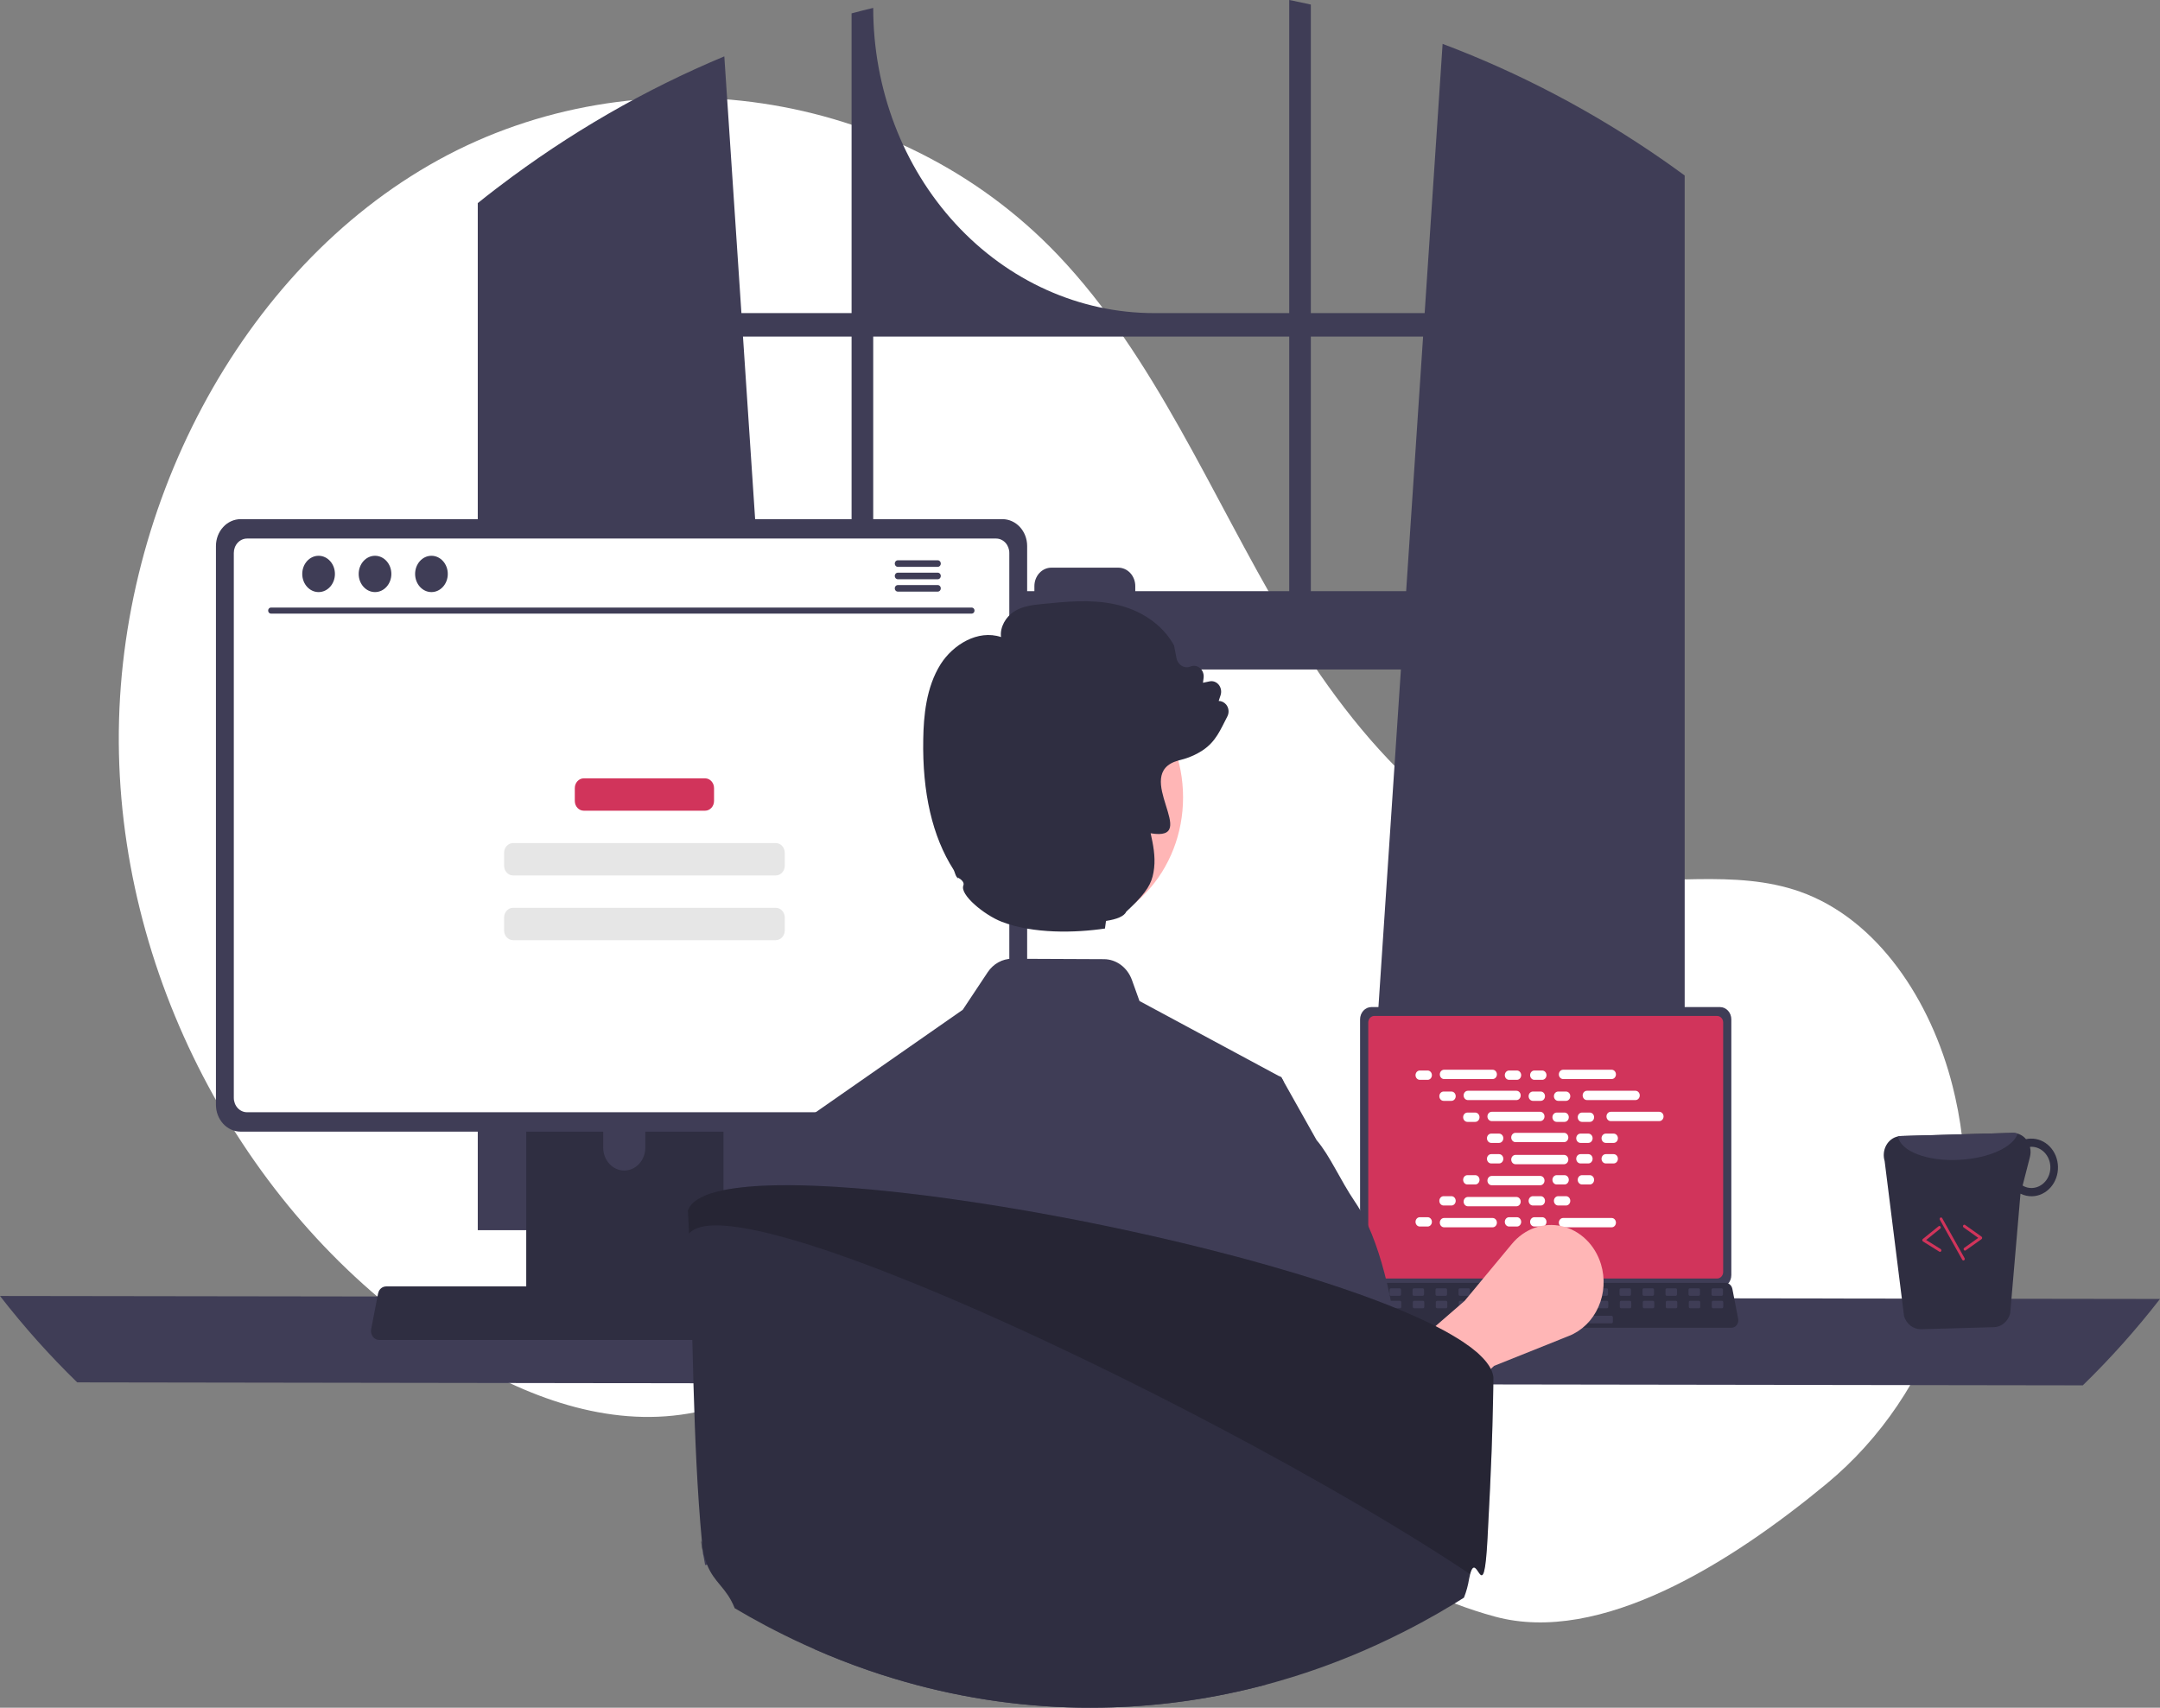 <svg width="535" height="423" viewBox="0 0 535 423" fill="none" xmlns="http://www.w3.org/2000/svg">
<rect x="0" y="0" width="535" height="423" fill="#808080" stroke="none"/>
<g clip-path="url(#clip0_107_2)">
<path d="M452.473 367.483C479.458 345.139 492.347 307.591 484.278 271.773C484.078 270.883 483.866 269.995 483.643 269.109C478.294 247.848 465.059 227.641 445.77 220.847C429.574 215.143 411.895 219.53 394.998 217.261C361.829 212.808 336.114 183.633 318.02 153.086C299.926 122.54 286.02 88.347 261.978 63.111C222.347 21.513 157.699 12.557 108.562 39.634C59.426 66.711 28.126 126.783 29.461 186.653C30.796 246.523 63.49 303.762 110.97 334.131C128.412 345.288 148.586 353.191 168.663 350.426C186.083 348.026 201.912 337.85 219.25 334.829C246.511 330.08 273.597 343.478 297.175 359.092C320.753 374.705 343.527 393.212 370.32 400.451C396.336 407.479 428.567 387.277 452.473 367.483Z" fill="white"/>
<path d="M413.701 40.891C413.109 40.462 412.511 40.056 411.919 39.642C394.819 27.753 376.49 18.094 357.312 10.866L352.865 77.555H324.674V1.131C322.9 0.732 321.111 0.355 319.323 -3.05176e-05V77.555H285.822C267.379 77.555 249.692 69.59 236.651 55.413C223.61 41.236 216.283 22.008 216.283 1.959V1.959C214.488 2.38 212.707 2.831 210.925 3.312V77.555H183.639L179.403 13.963C159.694 22.18 140.983 32.986 123.687 46.139C123.388 46.361 123.089 46.59 122.797 46.812C121.294 47.958 119.812 49.126 118.336 50.308V304.726H198.754L197.333 283.327L189.514 165.834H346.984L339.164 283.327L337.743 304.726H417.27V43.464C416.087 42.591 414.897 41.734 413.701 40.891ZM210.925 146.431H188.222L184.026 83.379H210.925V146.431ZM319.323 146.431H281.192V145.182C281.192 144.581 281.083 143.987 280.871 143.432C280.659 142.877 280.349 142.373 279.958 141.949C279.567 141.525 279.103 141.188 278.593 140.959C278.082 140.73 277.535 140.613 276.983 140.614H260.405C259.853 140.613 259.307 140.731 258.797 140.961C258.287 141.19 257.824 141.527 257.434 141.951C257.043 142.375 256.734 142.879 256.523 143.433C256.312 143.988 256.203 144.582 256.203 145.182V146.431H216.283V83.379H319.323V146.431ZM324.674 146.431V83.379H352.478L348.282 146.431H324.674Z" fill="#3F3D56"/>
<path d="M-2.28882e-05 321.018C5.907 328.627 12.296 335.777 19.12 342.417L515.88 343.156C522.704 336.516 529.093 329.366 535 321.757L-2.28882e-05 321.018Z" fill="#3F3D56"/>
<path d="M336.869 252.497V315.847C336.869 316.654 337.165 317.428 337.69 317.999C338.215 318.57 338.927 318.891 339.669 318.892H426.026C426.769 318.891 427.481 318.57 428.006 317.999C428.531 317.428 428.827 316.654 428.827 315.847V252.497C428.825 251.69 428.53 250.917 428.005 250.347C427.48 249.777 426.768 249.456 426.026 249.455H339.669C338.927 249.456 338.216 249.777 337.691 250.347C337.166 250.917 336.87 251.69 336.869 252.497Z" fill="#3F3D56"/>
<path d="M338.895 253.285V315.066C338.895 315.497 339.053 315.91 339.334 316.215C339.614 316.52 339.995 316.692 340.391 316.693H425.308C425.704 316.692 426.085 316.52 426.365 316.215C426.646 315.91 426.804 315.497 426.804 315.066V253.285C426.804 252.853 426.647 252.439 426.366 252.133C426.086 251.827 425.705 251.655 425.308 251.654H340.391C339.994 251.655 339.614 251.827 339.333 252.133C339.052 252.439 338.895 252.853 338.895 253.285Z" fill="#D1345B"/>
<path d="M335.063 328.202C335.221 328.418 335.422 328.592 335.651 328.711C335.88 328.83 336.13 328.891 336.384 328.889H428.852C429.105 328.889 429.355 328.827 429.583 328.709C429.811 328.591 430.012 328.418 430.171 328.205C430.331 327.991 430.444 327.742 430.504 327.475C430.563 327.208 430.567 326.929 430.515 326.66L429.08 319.248C429.02 318.946 428.892 318.665 428.707 318.43C428.522 318.195 428.286 318.015 428.02 317.905C427.828 317.823 427.623 317.781 427.417 317.781H337.814C337.607 317.781 337.402 317.823 337.21 317.905C336.944 318.015 336.708 318.195 336.523 318.43C336.338 318.665 336.21 318.946 336.151 319.248L334.715 326.66C334.664 326.929 334.669 327.207 334.729 327.474C334.789 327.741 334.903 327.989 335.063 328.202Z" fill="#2F2E41"/>
<path d="M424.244 320.973H426.428C426.611 320.973 426.76 320.812 426.76 320.612V319.477C426.76 319.277 426.611 319.116 426.428 319.116H424.244C424.061 319.116 423.912 319.277 423.912 319.477V320.612C423.912 320.812 424.061 320.973 424.244 320.973Z" fill="#3F3D56"/>
<path d="M418.548 320.973H420.732C420.915 320.973 421.064 320.812 421.064 320.612V319.477C421.064 319.277 420.915 319.116 420.732 319.116H418.548C418.365 319.116 418.216 319.277 418.216 319.477V320.612C418.216 320.812 418.365 320.973 418.548 320.973Z" fill="#3F3D56"/>
<path d="M412.852 320.973H415.036C415.219 320.973 415.368 320.812 415.368 320.612V319.477C415.368 319.277 415.219 319.116 415.036 319.116H412.852C412.669 319.116 412.52 319.277 412.52 319.477V320.612C412.52 320.812 412.669 320.973 412.852 320.973Z" fill="#3F3D56"/>
<path d="M407.156 320.973H409.34C409.523 320.973 409.672 320.812 409.672 320.612V319.477C409.672 319.277 409.523 319.116 409.34 319.116H407.156C406.973 319.116 406.824 319.277 406.824 319.477V320.612C406.824 320.812 406.973 320.973 407.156 320.973Z" fill="#3F3D56"/>
<path d="M401.46 320.973H403.644C403.828 320.973 403.976 320.812 403.976 320.612V319.477C403.976 319.277 403.828 319.116 403.644 319.116H401.46C401.277 319.116 401.128 319.277 401.128 319.477V320.612C401.128 320.812 401.277 320.973 401.46 320.973Z" fill="#3F3D56"/>
<path d="M395.764 320.973H397.948C398.132 320.973 398.28 320.812 398.28 320.612V319.477C398.28 319.277 398.132 319.116 397.948 319.116H395.764C395.581 319.116 395.432 319.277 395.432 319.477V320.612C395.432 320.812 395.581 320.973 395.764 320.973Z" fill="#3F3D56"/>
<path d="M390.068 320.973H392.252C392.436 320.973 392.584 320.812 392.584 320.612V319.477C392.584 319.277 392.436 319.116 392.252 319.116H390.068C389.885 319.116 389.736 319.277 389.736 319.477V320.612C389.736 320.812 389.885 320.973 390.068 320.973Z" fill="#3F3D56"/>
<path d="M384.372 320.973H386.556C386.74 320.973 386.888 320.812 386.888 320.612V319.477C386.888 319.277 386.74 319.116 386.556 319.116H384.372C384.189 319.116 384.04 319.277 384.04 319.477V320.612C384.04 320.812 384.189 320.973 384.372 320.973Z" fill="#3F3D56"/>
<path d="M378.676 320.973H380.86C381.044 320.973 381.192 320.812 381.192 320.612V319.477C381.192 319.277 381.044 319.116 380.86 319.116H378.676C378.493 319.116 378.344 319.277 378.344 319.477V320.612C378.344 320.812 378.493 320.973 378.676 320.973Z" fill="#3F3D56"/>
<path d="M372.98 320.973H375.164C375.348 320.973 375.496 320.812 375.496 320.612V319.477C375.496 319.277 375.348 319.116 375.164 319.116H372.98C372.797 319.116 372.648 319.277 372.648 319.477V320.612C372.648 320.812 372.797 320.973 372.98 320.973Z" fill="#3F3D56"/>
<path d="M367.284 320.973H369.469C369.652 320.973 369.8 320.812 369.8 320.612V319.477C369.8 319.277 369.652 319.116 369.469 319.116H367.284C367.101 319.116 366.953 319.277 366.953 319.477V320.612C366.953 320.812 367.101 320.973 367.284 320.973Z" fill="#3F3D56"/>
<path d="M361.589 320.973H363.773C363.956 320.973 364.105 320.812 364.105 320.612V319.477C364.105 319.277 363.956 319.116 363.773 319.116H361.589C361.405 319.116 361.257 319.277 361.257 319.477V320.612C361.257 320.812 361.405 320.973 361.589 320.973Z" fill="#3F3D56"/>
<path d="M355.893 320.973H358.077C358.26 320.973 358.409 320.812 358.409 320.612V319.477C358.409 319.277 358.26 319.116 358.077 319.116H355.893C355.709 319.116 355.561 319.277 355.561 319.477V320.612C355.561 320.812 355.709 320.973 355.893 320.973Z" fill="#3F3D56"/>
<path d="M350.197 320.973H352.381C352.564 320.973 352.713 320.812 352.713 320.612V319.477C352.713 319.277 352.564 319.116 352.381 319.116H350.197C350.013 319.116 349.865 319.277 349.865 319.477V320.612C349.865 320.812 350.013 320.973 350.197 320.973Z" fill="#3F3D56"/>
<path d="M344.501 320.973H346.685C346.868 320.973 347.017 320.812 347.017 320.612V319.477C347.017 319.277 346.868 319.116 346.685 319.116H344.501C344.317 319.116 344.169 319.277 344.169 319.477V320.612C344.169 320.812 344.317 320.973 344.501 320.973Z" fill="#3F3D56"/>
<path d="M338.805 320.973H340.989C341.172 320.973 341.321 320.812 341.321 320.612V319.477C341.321 319.277 341.172 319.116 340.989 319.116H338.805C338.621 319.116 338.473 319.277 338.473 319.477V320.612C338.473 320.812 338.621 320.973 338.805 320.973Z" fill="#3F3D56"/>
<path d="M424.311 324.069H426.495C426.679 324.069 426.827 323.908 426.827 323.708V322.573C426.827 322.373 426.679 322.212 426.495 322.212H424.311C424.128 322.212 423.979 322.373 423.979 322.573V323.708C423.979 323.908 424.128 324.069 424.311 324.069Z" fill="#3F3D56"/>
<path d="M418.615 324.069H420.799C420.983 324.069 421.131 323.908 421.131 323.708V322.573C421.131 322.373 420.983 322.212 420.799 322.212H418.615C418.432 322.212 418.283 322.373 418.283 322.573V323.708C418.283 323.908 418.432 324.069 418.615 324.069Z" fill="#3F3D56"/>
<path d="M412.919 324.069H415.103C415.287 324.069 415.435 323.908 415.435 323.708V322.573C415.435 322.373 415.287 322.212 415.103 322.212H412.919C412.736 322.212 412.587 322.373 412.587 322.573V323.708C412.587 323.908 412.736 324.069 412.919 324.069Z" fill="#3F3D56"/>
<path d="M407.223 324.069H409.407C409.591 324.069 409.739 323.908 409.739 323.708V322.573C409.739 322.373 409.591 322.212 409.407 322.212H407.223C407.04 322.212 406.891 322.373 406.891 322.573V323.708C406.891 323.908 407.04 324.069 407.223 324.069Z" fill="#3F3D56"/>
<path d="M401.527 324.069H403.712C403.895 324.069 404.043 323.908 404.043 323.708V322.573C404.043 322.373 403.895 322.212 403.712 322.212H401.527C401.344 322.212 401.195 322.373 401.195 322.573V323.708C401.195 323.908 401.344 324.069 401.527 324.069Z" fill="#3F3D56"/>
<path d="M395.831 324.069H398.016C398.199 324.069 398.348 323.908 398.348 323.708V322.573C398.348 322.373 398.199 322.212 398.016 322.212H395.831C395.648 322.212 395.5 322.373 395.5 322.573V323.708C395.5 323.908 395.648 324.069 395.831 324.069Z" fill="#3F3D56"/>
<path d="M390.136 324.069H392.32C392.503 324.069 392.652 323.908 392.652 323.708V322.573C392.652 322.373 392.503 322.212 392.32 322.212H390.136C389.952 322.212 389.804 322.373 389.804 322.573V323.708C389.804 323.908 389.952 324.069 390.136 324.069Z" fill="#3F3D56"/>
<path d="M384.44 324.069H386.624C386.807 324.069 386.956 323.908 386.956 323.708V322.573C386.956 322.373 386.807 322.212 386.624 322.212H384.44C384.256 322.212 384.108 322.373 384.108 322.573V323.708C384.108 323.908 384.256 324.069 384.44 324.069Z" fill="#3F3D56"/>
<path d="M378.744 324.069H380.928C381.111 324.069 381.26 323.908 381.26 323.708V322.573C381.26 322.373 381.111 322.212 380.928 322.212H378.744C378.56 322.212 378.412 322.373 378.412 322.573V323.708C378.412 323.908 378.56 324.069 378.744 324.069Z" fill="#3F3D56"/>
<path d="M373.048 324.069H375.232C375.415 324.069 375.564 323.908 375.564 323.708V322.573C375.564 322.373 375.415 322.212 375.232 322.212H373.048C372.864 322.212 372.716 322.373 372.716 322.573V323.708C372.716 323.908 372.864 324.069 373.048 324.069Z" fill="#3F3D56"/>
<path d="M367.352 324.069H369.536C369.719 324.069 369.868 323.908 369.868 323.708V322.573C369.868 322.373 369.719 322.212 369.536 322.212H367.352C367.168 322.212 367.02 322.373 367.02 322.573V323.708C367.02 323.908 367.168 324.069 367.352 324.069Z" fill="#3F3D56"/>
<path d="M361.656 324.069H363.84C364.023 324.069 364.172 323.908 364.172 323.708V322.573C364.172 322.373 364.023 322.212 363.84 322.212H361.656C361.472 322.212 361.324 322.373 361.324 322.573V323.708C361.324 323.908 361.472 324.069 361.656 324.069Z" fill="#3F3D56"/>
<path d="M355.96 324.069H358.144C358.327 324.069 358.476 323.908 358.476 323.708V322.573C358.476 322.373 358.327 322.212 358.144 322.212H355.96C355.777 322.212 355.628 322.373 355.628 322.573V323.708C355.628 323.908 355.777 324.069 355.96 324.069Z" fill="#3F3D56"/>
<path d="M350.264 324.069H352.448C352.631 324.069 352.78 323.908 352.78 323.708V322.573C352.78 322.373 352.631 322.212 352.448 322.212H350.264C350.081 322.212 349.932 322.373 349.932 322.573V323.708C349.932 323.908 350.081 324.069 350.264 324.069Z" fill="#3F3D56"/>
<path d="M344.568 324.069H346.752C346.935 324.069 347.084 323.908 347.084 323.708V322.573C347.084 322.373 346.935 322.212 346.752 322.212H344.568C344.385 322.212 344.236 322.373 344.236 322.573V323.708C344.236 323.908 344.385 324.069 344.568 324.069Z" fill="#3F3D56"/>
<path d="M338.872 324.069H341.056C341.239 324.069 341.388 323.908 341.388 323.708V322.573C341.388 322.373 341.239 322.212 341.056 322.212H338.872C338.689 322.212 338.54 322.373 338.54 322.573V323.708C338.54 323.908 338.689 324.069 338.872 324.069Z" fill="#3F3D56"/>
<path d="M377.035 327.785H399.155C399.338 327.785 399.487 327.623 399.487 327.424V326.288C399.487 326.089 399.338 325.927 399.155 325.927H377.035C376.852 325.927 376.703 326.089 376.703 326.288V327.424C376.703 327.623 376.852 327.785 377.035 327.785Z" fill="#3F3D56"/>
<path d="M353.6 265.17H351.666C351.08 265.17 350.604 265.687 350.604 266.324C350.604 266.962 351.08 267.478 351.666 267.478H353.6C354.186 267.478 354.661 266.962 354.661 266.324C354.661 265.687 354.186 265.17 353.6 265.17Z" fill="white"/>
<path d="M375.714 265.17H373.78C373.194 265.17 372.719 265.687 372.719 266.324C372.719 266.962 373.194 267.478 373.78 267.478H375.714C376.3 267.478 376.775 266.962 376.775 266.324C376.775 265.687 376.3 265.17 375.714 265.17Z" fill="white"/>
<path d="M381.979 265.17H380.046C379.459 265.17 378.984 265.687 378.984 266.324C378.984 266.962 379.459 267.478 380.046 267.478H381.979C382.565 267.478 383.041 266.962 383.041 266.324C383.041 265.687 382.565 265.17 381.979 265.17Z" fill="white"/>
<path d="M369.699 264.978H357.681C357.095 264.978 356.62 265.495 356.62 266.132C356.62 266.769 357.095 267.286 357.681 267.286H369.699C370.285 267.286 370.76 266.769 370.76 266.132C370.76 265.495 370.285 264.978 369.699 264.978Z" fill="white"/>
<path d="M399.184 264.978H387.167C386.58 264.978 386.105 265.495 386.105 266.132C386.105 266.769 386.58 267.286 387.167 267.286H399.184C399.77 267.286 400.245 266.769 400.245 266.132C400.245 265.495 399.77 264.978 399.184 264.978Z" fill="white"/>
<path d="M359.497 270.379H357.563C356.977 270.379 356.502 270.896 356.502 271.533C356.502 272.17 356.977 272.687 357.563 272.687H359.497C360.083 272.687 360.558 272.17 360.558 271.533C360.558 270.896 360.083 270.379 359.497 270.379Z" fill="white"/>
<path d="M381.611 270.379H379.677C379.091 270.379 378.616 270.896 378.616 271.533C378.616 272.17 379.091 272.687 379.677 272.687H381.611C382.197 272.687 382.672 272.17 382.672 271.533C382.672 270.896 382.197 270.379 381.611 270.379Z" fill="white"/>
<path d="M387.876 270.379H385.943C385.357 270.379 384.881 270.896 384.881 271.533C384.881 272.17 385.357 272.687 385.943 272.687H387.876C388.463 272.687 388.938 272.17 388.938 271.533C388.938 270.896 388.463 270.379 387.876 270.379Z" fill="white"/>
<path d="M375.596 270.187H363.578C362.992 270.187 362.517 270.703 362.517 271.341C362.517 271.978 362.992 272.495 363.578 272.495H375.596C376.182 272.495 376.657 271.978 376.657 271.341C376.657 270.703 376.182 270.187 375.596 270.187Z" fill="white"/>
<path d="M405.081 270.187H393.064C392.477 270.187 392.002 270.703 392.002 271.341C392.002 271.978 392.477 272.495 393.064 272.495H405.081C405.667 272.495 406.143 271.978 406.143 271.341C406.143 270.703 405.667 270.187 405.081 270.187Z" fill="white"/>
<path d="M365.394 275.588H363.46C362.874 275.588 362.399 276.104 362.399 276.742C362.399 277.379 362.874 277.896 363.46 277.896H365.394C365.98 277.896 366.455 277.379 366.455 276.742C366.455 276.104 365.98 275.588 365.394 275.588Z" fill="white"/>
<path d="M387.508 275.588H385.574C384.988 275.588 384.513 276.104 384.513 276.742C384.513 277.379 384.988 277.896 385.574 277.896H387.508C388.094 277.896 388.569 277.379 388.569 276.742C388.569 276.104 388.094 275.588 387.508 275.588Z" fill="white"/>
<path d="M393.773 275.588H391.84C391.254 275.588 390.778 276.104 390.778 276.742C390.778 277.379 391.254 277.896 391.84 277.896H393.773C394.36 277.896 394.835 277.379 394.835 276.742C394.835 276.104 394.36 275.588 393.773 275.588Z" fill="white"/>
<path d="M381.493 275.395H369.475C368.889 275.395 368.414 275.912 368.414 276.549C368.414 277.187 368.889 277.703 369.475 277.703H381.493C382.079 277.703 382.554 277.187 382.554 276.549C382.554 275.912 382.079 275.395 381.493 275.395Z" fill="white"/>
<path d="M410.978 275.395H398.961C398.374 275.395 397.899 275.912 397.899 276.549C397.899 277.187 398.374 277.703 398.961 277.703H410.978C411.564 277.703 412.04 277.187 412.04 276.549C412.04 275.912 411.564 275.395 410.978 275.395Z" fill="white"/>
<path d="M371.291 280.797H369.357C368.771 280.797 368.296 281.313 368.296 281.95C368.296 282.588 368.771 283.104 369.357 283.104H371.291C371.877 283.104 372.352 282.588 372.352 281.95C372.352 281.313 371.877 280.797 371.291 280.797Z" fill="white"/>
<path d="M393.405 280.797H391.471C390.885 280.797 390.41 281.313 390.41 281.95C390.41 282.588 390.885 283.104 391.471 283.104H393.405C393.991 283.104 394.466 282.588 394.466 281.95C394.466 281.313 393.991 280.797 393.405 280.797Z" fill="white"/>
<path d="M399.671 280.797H397.737C397.151 280.797 396.676 281.313 396.676 281.95C396.676 282.588 397.151 283.104 397.737 283.104H399.671C400.257 283.104 400.732 282.588 400.732 281.95C400.732 281.313 400.257 280.797 399.671 280.797Z" fill="white"/>
<path d="M387.39 280.604H375.372C374.786 280.604 374.311 281.121 374.311 281.758C374.311 282.395 374.786 282.912 375.372 282.912H387.39C387.976 282.912 388.451 282.395 388.451 281.758C388.451 281.121 387.976 280.604 387.39 280.604Z" fill="white"/>
<path d="M375.714 301.509H373.78C373.194 301.509 372.719 302.025 372.719 302.663C372.719 303.3 373.194 303.816 373.78 303.816H375.714C376.3 303.816 376.775 303.3 376.775 302.663C376.775 302.025 376.3 301.509 375.714 301.509Z" fill="white"/>
<path d="M381.979 301.509H380.046C379.459 301.509 378.984 302.025 378.984 302.663C378.984 303.3 379.459 303.816 380.046 303.816H381.979C382.565 303.816 383.041 303.3 383.041 302.663C383.041 302.025 382.565 301.509 381.979 301.509Z" fill="white"/>
<path d="M399.184 301.701H387.167C386.58 301.701 386.105 302.218 386.105 302.855C386.105 303.492 386.58 304.009 387.167 304.009H399.184C399.77 304.009 400.245 303.492 400.245 302.855C400.245 302.218 399.77 301.701 399.184 301.701Z" fill="white"/>
<path d="M353.6 301.509H351.666C351.08 301.509 350.604 302.025 350.604 302.663C350.604 303.3 351.08 303.816 351.666 303.816H353.6C354.186 303.816 354.661 303.3 354.661 302.663C354.661 302.025 354.186 301.509 353.6 301.509Z" fill="white"/>
<path d="M369.699 301.701H357.681C357.095 301.701 356.62 302.218 356.62 302.855C356.62 303.492 357.095 304.009 357.681 304.009H369.699C370.285 304.009 370.76 303.492 370.76 302.855C370.76 302.218 370.285 301.701 369.699 301.701Z" fill="white"/>
<path d="M359.497 296.3H357.563C356.977 296.3 356.502 296.817 356.502 297.454C356.502 298.091 356.977 298.608 357.563 298.608H359.497C360.083 298.608 360.558 298.091 360.558 297.454C360.558 296.817 360.083 296.3 359.497 296.3Z" fill="white"/>
<path d="M381.611 296.3H379.677C379.091 296.3 378.616 296.817 378.616 297.454C378.616 298.091 379.091 298.608 379.677 298.608H381.611C382.197 298.608 382.672 298.091 382.672 297.454C382.672 296.817 382.197 296.3 381.611 296.3Z" fill="white"/>
<path d="M387.876 296.3H385.943C385.357 296.3 384.881 296.817 384.881 297.454C384.881 298.091 385.357 298.608 385.943 298.608H387.876C388.463 298.608 388.938 298.091 388.938 297.454C388.938 296.817 388.463 296.3 387.876 296.3Z" fill="white"/>
<path d="M375.596 296.492H363.578C362.992 296.492 362.517 297.009 362.517 297.646C362.517 298.284 362.992 298.8 363.578 298.8H375.596C376.182 298.8 376.657 298.284 376.657 297.646C376.657 297.009 376.182 296.492 375.596 296.492Z" fill="white"/>
<path d="M365.394 291.091H363.46C362.874 291.091 362.399 291.608 362.399 292.245C362.399 292.882 362.874 293.399 363.46 293.399H365.394C365.98 293.399 366.455 292.882 366.455 292.245C366.455 291.608 365.98 291.091 365.394 291.091Z" fill="white"/>
<path d="M387.508 291.091H385.574C384.988 291.091 384.513 291.608 384.513 292.245C384.513 292.882 384.988 293.399 385.574 293.399H387.508C388.094 293.399 388.569 292.882 388.569 292.245C388.569 291.608 388.094 291.091 387.508 291.091Z" fill="white"/>
<path d="M393.773 291.091H391.84C391.254 291.091 390.778 291.608 390.778 292.245C390.778 292.882 391.254 293.399 391.84 293.399H393.773C394.36 293.399 394.835 292.882 394.835 292.245C394.835 291.608 394.36 291.091 393.773 291.091Z" fill="white"/>
<path d="M381.493 291.284H369.475C368.889 291.284 368.414 291.8 368.414 292.437C368.414 293.075 368.889 293.591 369.475 293.591H381.493C382.079 293.591 382.554 293.075 382.554 292.437C382.554 291.8 382.079 291.284 381.493 291.284Z" fill="white"/>
<path d="M371.291 285.882H369.357C368.771 285.882 368.296 286.399 368.296 287.036C368.296 287.674 368.771 288.19 369.357 288.19H371.291C371.877 288.19 372.352 287.674 372.352 287.036C372.352 286.399 371.877 285.882 371.291 285.882Z" fill="white"/>
<path d="M393.405 285.882H391.471C390.885 285.882 390.41 286.399 390.41 287.036C390.41 287.674 390.885 288.19 391.471 288.19H393.405C393.991 288.19 394.466 287.674 394.466 287.036C394.466 286.399 393.991 285.882 393.405 285.882Z" fill="white"/>
<path d="M399.671 285.882H397.737C397.151 285.882 396.676 286.399 396.676 287.036C396.676 287.674 397.151 288.19 397.737 288.19H399.671C400.257 288.19 400.732 287.674 400.732 287.036C400.732 286.399 400.257 285.882 399.671 285.882Z" fill="white"/>
<path d="M387.39 286.075H375.372C374.786 286.075 374.311 286.591 374.311 287.229C374.311 287.866 374.786 288.383 375.372 288.383H387.39C387.976 288.383 388.451 287.866 388.451 287.229C388.451 286.591 387.976 286.075 387.39 286.075Z" fill="white"/>
<path d="M343.32 362.553L334.243 346.955L362.734 322.264L374.494 308.101C376.022 306.261 377.967 304.889 380.136 304.122C382.304 303.356 384.619 303.221 386.851 303.732C389.082 304.243 391.151 305.381 392.851 307.034C394.55 308.686 395.821 310.794 396.537 313.148C397.597 316.636 397.369 320.435 395.901 323.744C394.433 327.052 391.84 329.612 388.669 330.882L370.074 338.329L343.32 362.553Z" fill="#FFB6B6"/>
<path d="M130.34 249.458V325.268H179.195V249.458C179.195 248.913 179.035 248.382 178.738 247.943C178.441 247.504 178.022 247.18 177.542 247.019C177.316 246.938 177.08 246.898 176.842 246.901H132.699C132.39 246.9 132.083 246.966 131.797 247.094C131.511 247.222 131.251 247.41 131.032 247.648C130.813 247.885 130.639 248.167 130.52 248.478C130.402 248.789 130.34 249.122 130.34 249.458ZM149.406 275.507C149.419 274.012 149.974 272.584 150.95 271.532C151.927 270.48 153.246 269.89 154.621 269.89C155.996 269.89 157.315 270.48 158.292 271.532C159.269 272.584 159.824 274.012 159.836 275.507V284.303C159.829 285.802 159.277 287.236 158.299 288.293C157.322 289.35 156 289.944 154.621 289.944C153.243 289.944 151.92 289.35 150.943 288.293C149.965 287.236 149.413 285.802 149.406 284.303V275.507Z" fill="#2F2E41"/>
<path d="M130.19 322.844V330.154C130.192 330.533 130.33 330.896 130.576 331.164C130.821 331.433 131.154 331.585 131.503 331.588H178.032C178.381 331.586 178.714 331.434 178.96 331.166C179.206 330.897 179.344 330.533 179.344 330.154V322.844H130.19Z" fill="#3F3D56"/>
<path d="M53.485 135.241V273.659C53.486 275.423 54.132 277.114 55.279 278.361C56.426 279.609 57.982 280.31 59.605 280.311H248.291C249.914 280.31 251.47 279.609 252.617 278.361C253.764 277.114 254.41 275.423 254.411 273.659V135.241C254.407 133.478 253.761 131.789 252.614 130.544C251.467 129.298 249.913 128.598 248.291 128.595H59.605C57.983 128.598 56.429 129.298 55.282 130.544C54.135 131.789 53.489 133.478 53.485 135.241Z" fill="#3F3D56"/>
<path d="M57.911 136.963V271.951C57.913 272.894 58.258 273.797 58.871 274.464C59.484 275.13 60.315 275.505 61.182 275.507H246.721C247.588 275.505 248.419 275.13 249.032 274.464C249.645 273.797 249.99 272.894 249.991 271.951V136.963C249.991 136.019 249.647 135.114 249.034 134.446C248.42 133.778 247.589 133.402 246.721 133.4H61.182C60.314 133.402 59.482 133.778 58.869 134.446C58.256 135.114 57.912 136.019 57.911 136.963Z" fill="white"/>
<path d="M92.344 331.093C92.533 331.35 92.773 331.558 93.046 331.7C93.32 331.842 93.619 331.915 93.922 331.913H204.305C204.607 331.913 204.905 331.839 205.178 331.698C205.45 331.557 205.69 331.351 205.88 331.096C206.07 330.841 206.206 330.544 206.277 330.225C206.348 329.906 206.353 329.574 206.291 329.252L204.577 320.404C204.506 320.044 204.353 319.708 204.132 319.428C203.912 319.148 203.63 318.932 203.313 318.8C203.083 318.702 202.838 318.652 202.592 318.653H95.629C95.382 318.652 95.137 318.702 94.908 318.8C94.591 318.932 94.309 319.148 94.088 319.428C93.867 319.708 93.714 320.044 93.643 320.404L91.93 329.252C91.869 329.573 91.874 329.905 91.946 330.224C92.018 330.542 92.154 330.839 92.344 331.093Z" fill="#2F2E41"/>
<path d="M240.699 151.995H67.092C66.911 151.991 66.74 151.91 66.613 151.77C66.487 151.629 66.416 151.441 66.416 151.245C66.416 151.048 66.487 150.86 66.613 150.72C66.74 150.58 66.911 150.499 67.092 150.494H240.699C240.88 150.499 241.051 150.58 241.178 150.72C241.304 150.86 241.375 151.048 241.375 151.245C241.375 151.441 241.304 151.629 241.178 151.77C241.051 151.91 240.88 151.991 240.699 151.995Z" fill="#3F3D56"/>
<path d="M78.909 146.662C81.144 146.662 82.955 144.649 82.955 142.166C82.955 139.682 81.144 137.669 78.909 137.669C76.675 137.669 74.863 139.682 74.863 142.166C74.863 144.649 76.675 146.662 78.909 146.662Z" fill="#3F3D56"/>
<path d="M92.886 146.662C95.121 146.662 96.933 144.649 96.933 142.166C96.933 139.682 95.121 137.669 92.886 137.669C90.652 137.669 88.841 139.682 88.841 142.166C88.841 144.649 90.652 146.662 92.886 146.662Z" fill="#3F3D56"/>
<path d="M106.864 146.662C109.098 146.662 110.91 144.649 110.91 142.166C110.91 139.682 109.098 137.669 106.864 137.669C104.629 137.669 102.818 139.682 102.818 142.166C102.818 144.649 104.629 146.662 106.864 146.662Z" fill="#3F3D56"/>
<path d="M232.283 138.781H222.356C222.159 138.786 221.973 138.874 221.835 139.027C221.698 139.18 221.621 139.385 221.621 139.598C221.621 139.811 221.698 140.016 221.835 140.169C221.973 140.322 222.159 140.41 222.356 140.415H232.283C232.48 140.412 232.669 140.324 232.807 140.172C232.946 140.019 233.024 139.813 233.024 139.598C233.024 139.383 232.946 139.177 232.807 139.024C232.669 138.872 232.48 138.784 232.283 138.781Z" fill="#3F3D56"/>
<path d="M232.283 141.849H222.356C222.159 141.854 221.972 141.942 221.835 142.094C221.697 142.247 221.621 142.452 221.621 142.666C221.621 142.879 221.697 143.084 221.835 143.237C221.972 143.39 222.159 143.478 222.356 143.482H232.283C232.481 143.48 232.669 143.393 232.808 143.24C232.947 143.087 233.025 142.881 233.025 142.666C233.025 142.451 232.947 142.244 232.808 142.091C232.669 141.939 232.481 141.851 232.283 141.849Z" fill="#3F3D56"/>
<path d="M232.283 144.916H222.356C222.159 144.921 221.973 145.01 221.835 145.162C221.698 145.315 221.621 145.52 221.621 145.733C221.621 145.947 221.698 146.151 221.835 146.304C221.973 146.457 222.159 146.545 222.356 146.55H232.283C232.48 146.547 232.669 146.459 232.807 146.307C232.946 146.154 233.024 145.948 233.024 145.733C233.024 145.518 232.946 145.312 232.807 145.16C232.669 145.007 232.48 144.919 232.283 144.916Z" fill="#3F3D56"/>
<path d="M471.612 326.052C471.912 327 472.48 327.821 473.235 328.396C473.991 328.971 474.894 329.271 475.816 329.253L493.829 328.75C494.758 328.73 495.656 328.384 496.389 327.763C497.122 327.143 497.651 326.281 497.896 325.307L500.445 295.676C501.35 296.121 502.334 296.341 503.327 296.319C504.189 296.296 505.039 296.088 505.827 295.707C506.616 295.327 507.328 294.781 507.922 294.102C508.517 293.422 508.982 292.622 509.292 291.747C509.602 290.871 509.751 289.938 509.729 289.001C509.707 288.063 509.516 287.14 509.166 286.282C508.816 285.425 508.314 284.651 507.689 284.005C507.064 283.359 506.328 282.853 505.523 282.516C504.718 282.179 503.859 282.017 502.997 282.041C502.6 282.039 502.204 282.084 501.816 282.174C501.395 281.678 500.882 281.283 500.311 281.016C499.74 280.748 499.124 280.613 498.502 280.62L470.794 281.398C470.564 281.407 470.335 281.438 470.111 281.49C469.503 281.613 468.927 281.876 468.42 282.262C467.914 282.647 467.49 283.146 467.176 283.725C466.862 284.304 466.666 284.949 466.6 285.618C466.535 286.286 466.602 286.961 466.797 287.599L471.612 326.052ZM500.968 293.664L502.782 286.602C502.988 285.787 502.993 284.926 502.796 284.108C502.884 284.108 502.961 284.062 503.049 284.062C504.293 284.034 505.496 284.544 506.395 285.479C507.294 286.414 507.815 287.698 507.844 289.05C507.873 290.402 507.408 291.711 506.55 292.691C505.693 293.67 504.513 294.24 503.269 294.276C502.465 294.303 501.67 294.091 500.968 293.664Z" fill="#2F2E41"/>
<path d="M470.111 281.49C470.701 285.159 477.338 287.739 485.318 287.29C492.657 286.923 498.657 284.122 499.756 280.802C499.35 280.671 498.927 280.609 498.502 280.62L470.794 281.398C470.564 281.407 470.335 281.438 470.111 281.49Z" fill="#3F3D56"/>
<path d="M486.781 309.769C486.817 309.759 486.852 309.743 486.883 309.72L490.795 306.937C490.843 306.903 490.881 306.857 490.908 306.803C490.935 306.749 490.949 306.689 490.949 306.628C490.949 306.566 490.935 306.506 490.908 306.452C490.882 306.398 490.843 306.352 490.795 306.319L486.73 303.424C486.692 303.397 486.65 303.378 486.606 303.369C486.563 303.36 486.517 303.36 486.474 303.37C486.43 303.38 486.388 303.399 486.351 303.426C486.314 303.453 486.282 303.488 486.258 303.529C486.233 303.57 486.216 303.615 486.208 303.663C486.2 303.711 486.2 303.76 486.209 303.808C486.219 303.855 486.236 303.9 486.262 303.94C486.287 303.981 486.319 304.015 486.357 304.041L489.989 306.627L486.511 309.102C486.444 309.15 486.394 309.222 486.371 309.306C486.349 309.39 486.354 309.48 486.386 309.56C486.418 309.64 486.476 309.705 486.548 309.743C486.62 309.781 486.703 309.791 486.781 309.769Z" fill="#D1345B"/>
<path d="M480.602 310.079C480.668 310.061 480.727 310.022 480.772 309.967C480.817 309.912 480.846 309.844 480.856 309.771C480.865 309.698 480.854 309.624 480.824 309.558C480.794 309.492 480.747 309.437 480.688 309.4L477.082 307.153L480.567 304.339C480.603 304.31 480.633 304.273 480.656 304.232C480.679 304.19 480.694 304.144 480.701 304.096C480.707 304.048 480.705 303.999 480.694 303.952C480.683 303.905 480.664 303.861 480.637 303.822C480.611 303.783 480.577 303.75 480.539 303.725C480.501 303.7 480.458 303.684 480.414 303.677C480.37 303.67 480.325 303.672 480.282 303.684C480.239 303.696 480.198 303.717 480.162 303.746L476.26 306.897C476.215 306.933 476.178 306.981 476.155 307.037C476.131 307.093 476.12 307.154 476.123 307.215C476.127 307.276 476.144 307.336 476.174 307.388C476.203 307.44 476.245 307.483 476.293 307.514L480.35 310.041C480.426 310.089 480.517 310.103 480.602 310.079Z" fill="#D1345B"/>
<path d="M486.392 312.209C486.425 312.2 486.456 312.185 486.485 312.166C486.523 312.141 486.556 312.108 486.583 312.068C486.609 312.029 486.628 311.985 486.639 311.938C486.649 311.89 486.651 311.841 486.644 311.793C486.637 311.745 486.622 311.699 486.599 311.658L481.053 301.747C481.006 301.663 480.931 301.603 480.843 301.58C480.756 301.557 480.663 301.573 480.586 301.624C480.509 301.675 480.454 301.757 480.433 301.852C480.411 301.947 480.426 302.048 480.472 302.132L486.018 312.043C486.056 312.11 486.112 312.163 486.18 312.192C486.247 312.222 486.321 312.228 486.392 312.209Z" fill="#D1345B"/>
<path d="M174.639 192.798H144.591C143.365 192.798 142.371 193.878 142.371 195.21V198.402C142.371 199.734 143.365 200.814 144.591 200.814H174.639C175.864 200.814 176.858 199.734 176.858 198.402V195.21C176.858 193.878 175.864 192.798 174.639 192.798Z" fill="#D1345B"/>
<path d="M192.153 208.831H127.076C125.851 208.831 124.857 209.912 124.857 211.244V214.435C124.857 215.768 125.851 216.848 127.076 216.848H192.153C193.379 216.848 194.373 215.768 194.373 214.435V211.244C194.373 209.912 193.379 208.831 192.153 208.831Z" fill="#E6E6E6"/>
<path d="M192.153 224.865H127.076C125.851 224.865 124.857 225.945 124.857 227.278V230.469C124.857 231.802 125.851 232.882 127.076 232.882H192.153C193.379 232.882 194.373 231.802 194.373 230.469V227.278C194.373 225.945 193.379 224.865 192.153 224.865Z" fill="#E6E6E6"/>
<path d="M197.67 278.556L197.817 279.062L197.825 279.079L202.262 293.743L207.366 310.641L216.968 342.397L217.061 347.33V347.347L217.775 387.029L215.797 392.409L218.023 401.229C218.023 401.229 216.999 387.896 211.508 395.553C208.397 399.904 204.759 404.356 201.773 408.53C206.125 410.444 210.546 412.176 215.037 413.725C216.007 414.062 216.984 414.382 217.961 414.703C218.171 414.77 218.38 414.838 218.59 414.905C233.477 419.691 248.868 422.381 264.385 422.907C265.192 422.933 265.983 422.949 266.751 422.966C267.022 422.975 267.286 422.983 267.55 422.983C268.418 422.992 269.279 423 270.148 423C271.901 423 273.646 422.972 275.384 422.916C288.244 422.522 301.029 420.642 313.523 417.308C313.438 411.701 313.205 405.149 312.872 398.15C312.717 394.718 309.234 390.999 309.024 387.407C308.877 384.709 312.003 382.171 311.84 379.43C310.785 362.557 309.467 369.034 308.489 357.086C308.388 355.914 308.295 354.792 308.21 353.721C307.582 346.048 307.147 341.25 307.147 341.25L311.32 312.656L317.875 267.763L317.371 266.86L316.804 266.557L282.233 247.955L280.356 242.727C279.809 241.221 278.86 239.927 277.631 239.012C276.402 238.097 274.95 237.602 273.46 237.592L250.687 237.491C249.505 237.485 248.339 237.786 247.285 238.368C246.231 238.95 245.321 239.797 244.629 240.838L238.462 250.122L197.67 278.556Z" fill="#3F3D56"/>
<path d="M222.22 335.331L217.061 347.33L213.54 355.526L207.482 390.006L204.449 393.505L201.851 381.117L174.654 387.681C173.762 382.293 174.415 387.864 173.865 381.953C174.02 381.784 174.183 381.615 174.345 381.447C174.78 381.008 175.144 380.595 175.137 380.199C174.826 359.81 175.757 325.111 183.529 304.089C184.747 300.657 186.352 297.402 188.307 294.4C188.463 294.173 188.61 293.945 188.757 293.717C192.341 288.261 194.606 282.89 197.817 279.07V279.062C197.837 279.044 197.855 279.025 197.871 279.003C197.883 278.997 197.894 278.988 197.902 278.978L219.962 266.262L220.909 295.168L221.584 315.945L222.22 335.331Z" fill="#3F3D56"/>
<path d="M301.764 338.739L308.207 353.725L310.456 358.945L316.512 393.421L319.535 396.912L322.139 384.527L323.363 384.254L345.433 379.285L351.866 401.495C353.316 398.868 353.887 395.779 353.483 392.747C353.079 389.716 351.725 386.93 349.649 384.859C349.209 384.427 348.843 384.006 348.854 383.608C349.22 359.627 347.871 315.838 335.685 297.815C331.815 292.095 329.493 286.399 326.114 282.419C326.104 282.407 326.104 282.396 326.093 282.396L317.872 267.762L317.37 266.863L316.805 266.556L301.764 338.739Z" fill="#3F3D56"/>
<path d="M262.731 230.445C279.464 230.445 293.029 215.699 293.029 197.509C293.029 179.318 279.464 164.572 262.731 164.572C245.998 164.572 232.434 179.318 232.434 197.509C232.434 215.699 245.998 230.445 262.731 230.445Z" fill="#FFB6B6"/>
<path d="M303.682 174.503C303.447 174.23 303.164 174.011 302.85 173.86C302.535 173.709 302.196 173.628 301.853 173.623L302.308 172.248C302.457 171.815 302.497 171.347 302.425 170.891C302.352 170.436 302.169 170.01 301.895 169.656C301.621 169.303 301.266 169.035 300.865 168.88C300.465 168.725 300.034 168.688 299.616 168.774L297.957 169.121L298.113 167.917C298.173 167.468 298.124 167.01 297.972 166.588C297.82 166.165 297.569 165.794 297.245 165.509C296.92 165.224 296.533 165.036 296.121 164.963C295.71 164.89 295.288 164.935 294.897 165.093C294.541 165.245 294.159 165.309 293.778 165.279C293.396 165.25 293.026 165.128 292.694 164.923C292.36 164.724 292.071 164.448 291.845 164.115C291.62 163.782 291.464 163.399 291.388 162.994L290.81 159.963L290.749 159.8C287.934 154.7 282.522 150.989 275.899 149.629C270.004 148.41 263.959 149.031 258.132 149.614C255.82 149.851 253.209 150.117 251.033 151.566C249.184 152.808 247.62 155.291 247.939 157.797C242.194 155.883 236.033 159.704 232.98 164.524C229.363 170.26 228.771 177.445 228.676 183.062C228.418 196.353 230.941 207.226 236.156 215.387C236.537 215.978 236.632 217.212 237.386 217.626L237.23 217.353C238.073 217.811 238.93 218.55 238.61 219.341C237.692 221.618 243.792 226.652 248.089 228.315C255.929 231.353 266.352 231.094 273.682 230L273.941 228.115C276.586 227.723 278.449 226.977 278.972 225.809C279.897 224.951 280.686 224.183 281.373 223.473L281.379 223.466C281.393 223.451 281.42 223.429 281.434 223.414C284.745 219.962 285.513 217.996 285.86 215.002C286.193 212.068 285.602 209.089 284.997 206.406C297.739 208.549 279.979 191.652 291.851 188.384C291.987 188.339 292.125 188.302 292.265 188.273C292.612 188.185 292.959 188.096 293.292 187.993C294.898 187.519 296.436 186.805 297.861 185.871C301.18 183.676 302.274 180.763 303.988 177.482C304.235 177.014 304.339 176.473 304.284 175.938C304.229 175.402 304.018 174.899 303.682 174.503Z" fill="#2F2E41"/>
<path d="M369.889 341.084C369.882 342.377 369.868 344.188 369.814 346.428C369.807 346.738 369.8 347.056 369.794 347.381C369.705 351.499 369.617 354.951 369.474 358.787C369.467 359.053 369.46 359.312 369.447 359.578C369.256 364.929 368.957 371.161 368.44 381.029C367.482 399.257 365.809 383.535 364.13 389.928C364.048 390.246 363.96 390.623 363.878 391.067C363.624 392.676 363.195 394.247 362.6 395.746C361.709 396.322 360.791 396.877 359.887 397.431C357.31 398.991 354.692 400.491 352.054 401.918C350.571 402.716 349.082 403.5 347.586 404.254C347.348 404.372 347.117 404.49 346.886 404.601C339.226 408.453 331.331 411.728 323.258 414.403C321.68 414.92 320.109 415.423 318.518 415.888C316.859 416.391 315.2 416.864 313.521 417.308C301.027 420.642 288.242 422.523 275.382 422.918C273.648 422.977 271.901 422.999 270.147 422.999C269.276 422.999 268.42 422.992 267.549 422.984C267.284 422.984 267.019 422.977 266.754 422.97C265.985 422.948 265.19 422.933 264.387 422.911C248.87 422.384 233.479 419.694 218.593 414.905L217.96 414.706C216.981 414.38 216.009 414.063 215.036 413.723C210.549 412.178 206.127 410.448 201.771 408.534C198.446 407.077 195.159 405.515 191.911 403.847C191.882 403.838 191.854 403.823 191.83 403.803C191.15 403.463 190.463 403.108 189.783 402.746C189.695 402.694 189.599 402.642 189.504 402.591C186.968 401.245 184.459 399.836 181.977 398.362C179.89 393.151 176.952 392.153 175.13 387.57C174.6 386.209 174.216 384.785 173.988 383.328C173.988 383.313 173.981 383.298 173.981 383.276C174.171 386.026 173.172 378.397 173.974 383.246C173.967 383.158 173.961 383.061 173.954 382.951C173.933 382.685 173.906 382.359 173.865 381.953C171.533 357.198 171.683 328.887 170.67 305.559C170.602 304.051 170.531 302.607 170.459 301.227C170.438 300.769 170.411 300.318 170.384 299.874C170.432 299.741 170.486 299.601 170.547 299.468C170.56 299.43 170.576 299.393 170.595 299.357C170.615 299.311 170.638 299.267 170.663 299.224C170.676 299.202 170.697 299.172 170.71 299.15C170.72 299.125 170.732 299.1 170.744 299.076C170.806 298.973 170.874 298.862 170.948 298.758C170.982 298.714 171.01 298.677 171.044 298.64C171.067 298.602 171.094 298.568 171.125 298.537C171.146 298.501 171.171 298.469 171.2 298.44C171.227 298.411 171.254 298.374 171.288 298.337C171.303 298.314 171.321 298.294 171.343 298.278C171.397 298.211 171.456 298.149 171.52 298.093C171.762 297.85 172.021 297.628 172.295 297.428C172.39 297.361 172.492 297.295 172.587 297.221C173.272 296.775 173.994 296.399 174.742 296.097C175.001 295.994 175.259 295.898 175.538 295.794C175.64 295.765 175.735 295.728 175.837 295.691C175.987 295.639 176.136 295.587 176.293 295.55C177.068 295.299 177.904 295.085 178.809 294.885C178.917 294.863 179.033 294.841 179.149 294.811C179.312 294.774 179.482 294.745 179.652 294.715C179.883 294.671 180.121 294.626 180.359 294.582C182.378 294.235 184.67 293.976 187.199 293.806C187.437 293.791 187.675 293.776 187.913 293.762C188.192 293.747 188.471 293.732 188.756 293.717C188.994 293.702 189.239 293.695 189.484 293.688C189.722 293.673 189.967 293.665 190.218 293.658C190.905 293.636 191.612 293.614 192.333 293.599C194.386 293.555 196.549 293.569 198.82 293.621C199.874 293.651 200.948 293.68 202.049 293.732C202.124 293.732 202.192 293.739 202.26 293.739C203.219 293.776 204.184 293.821 205.177 293.88C205.871 293.917 206.571 293.954 207.271 293.998C207.931 294.042 208.597 294.087 209.27 294.139C209.794 294.168 210.318 294.212 210.848 294.249C211.297 294.286 211.745 294.323 212.194 294.353L212.806 294.397C213.139 294.427 213.473 294.449 213.813 294.486C214.56 294.552 215.308 294.619 216.07 294.685C216.825 294.759 217.593 294.833 218.361 294.907C219.13 294.981 219.905 295.062 220.68 295.144C220.762 295.151 220.836 295.159 220.911 295.166C221.618 295.247 222.326 295.321 223.039 295.402C223.203 295.417 223.373 295.432 223.536 295.454C224.217 295.529 224.911 295.616 225.597 295.695C225.808 295.72 226.018 295.744 226.229 295.769C226.768 295.832 227.298 295.888 227.84 295.957C228.554 296.046 229.281 296.127 229.989 296.23C230.539 296.297 231.09 296.363 231.641 296.437C232.504 296.548 233.381 296.666 234.259 296.792C234.592 296.836 234.925 296.881 235.258 296.933C237.76 297.273 240.29 297.65 242.86 298.041C246.756 298.64 250.713 299.291 254.698 299.993C258.689 300.695 262.703 301.437 266.74 302.218C267.76 302.417 268.78 302.617 269.807 302.824C270.269 302.92 270.731 303.016 271.194 303.112C271.982 303.267 272.771 303.43 273.56 303.593C274.349 303.755 275.137 303.918 275.926 304.088C276.864 304.287 277.81 304.487 278.748 304.687C284.929 306.017 291.075 307.436 297.073 308.922C298.059 309.166 299.044 309.417 300.024 309.661C301.982 310.156 303.922 310.659 305.844 311.169C306.374 311.302 306.898 311.443 307.421 311.583C308.727 311.938 310.033 312.293 311.318 312.655L311.542 312.721C312.487 312.973 313.412 313.231 314.337 313.498C316.519 314.118 318.666 314.747 320.776 315.382C322.176 315.804 323.561 316.23 324.93 316.661C326.977 317.304 328.983 317.955 330.934 318.613C331.417 318.775 331.9 318.938 332.376 319.093C333.804 319.574 335.211 320.061 336.578 320.549C337.666 320.934 338.726 321.325 339.774 321.717C340.821 322.109 341.847 322.501 342.854 322.892C343.5 323.144 344.139 323.41 344.778 323.661C345.696 324.031 346.6 324.4 347.484 324.77C347.756 324.881 348.021 324.999 348.287 325.11C348.457 325.191 348.62 325.258 348.783 325.332C349.103 325.472 349.429 325.605 349.742 325.746C350.061 325.879 350.374 326.019 350.687 326.167C350.993 326.3 351.306 326.44 351.605 326.581C351.911 326.714 352.21 326.854 352.509 327.002C352.761 327.113 353.005 327.231 353.243 327.35C353.726 327.579 354.209 327.808 354.678 328.045C354.909 328.163 355.141 328.274 355.372 328.392L355.902 328.658C355.977 328.702 356.052 328.739 356.126 328.776C356.296 328.865 356.473 328.961 356.643 329.05C357.038 329.249 357.425 329.464 357.806 329.663C358.316 329.944 358.812 330.225 359.288 330.499C359.771 330.779 360.24 331.06 360.689 331.334C360.764 331.378 360.832 331.423 360.907 331.467C361.009 331.526 361.111 331.593 361.213 331.652C361.559 331.866 361.892 332.088 362.226 332.302C362.878 332.738 363.497 333.167 364.075 333.596C364.204 333.692 364.327 333.788 364.456 333.877C364.884 334.209 365.292 334.534 365.673 334.867C365.673 334.874 365.673 334.874 365.68 334.874C365.809 334.978 365.931 335.089 366.054 335.192C366.156 335.296 366.265 335.385 366.367 335.488C366.72 335.821 367.046 336.138 367.346 336.464C367.446 336.564 367.541 336.67 367.631 336.782C367.671 336.817 367.707 336.857 367.74 336.9C367.876 337.048 367.998 337.195 368.114 337.343C368.132 337.364 368.148 337.386 368.162 337.41C368.325 337.617 368.474 337.824 368.617 338.031C368.685 338.134 368.76 338.238 368.821 338.341C368.903 338.467 368.984 338.6 369.052 338.726C369.114 338.829 369.168 338.94 369.222 339.043C369.367 339.31 369.49 339.589 369.59 339.879C369.666 340.075 369.727 340.278 369.773 340.485C369.825 340.681 369.863 340.881 369.889 341.084Z" fill="#2F2E41"/>
<path opacity="0.2" d="M369.889 341.084C369.882 342.377 369.868 344.188 369.814 346.428C369.807 346.738 369.794 347.056 369.787 347.381C369.719 350.523 369.617 354.404 369.474 358.787C369.467 359.053 369.46 359.312 369.447 359.578C369.256 364.93 368.957 371.161 368.44 381.029C367.482 399.257 365.809 383.535 364.13 389.928C359.465 386.809 354.352 383.542 348.885 380.186C347.899 379.58 346.904 378.971 345.9 378.36C334.966 371.73 322.754 364.782 310.005 357.9C309.502 357.626 308.992 357.353 308.489 357.087C279.285 341.394 247.409 326.13 221.584 315.944C216.6 313.978 211.841 312.204 207.367 310.644C197.942 307.37 189.797 305.078 183.527 304.088C177 303.053 172.492 303.423 170.67 305.559C170.602 304.051 170.531 302.607 170.459 301.227C170.432 300.769 170.404 300.318 170.377 299.874C170.419 299.753 170.474 299.637 170.526 299.52C170.534 299.502 170.539 299.485 170.547 299.468C170.56 299.43 170.576 299.393 170.595 299.357C170.615 299.311 170.638 299.267 170.663 299.224C170.685 299.172 170.712 299.122 170.744 299.076C170.806 298.973 170.874 298.862 170.948 298.758C171.003 298.681 171.062 298.607 171.125 298.537C171.146 298.501 171.171 298.469 171.2 298.44C171.227 298.411 171.254 298.374 171.288 298.337C171.303 298.314 171.321 298.294 171.343 298.278C171.396 298.211 171.456 298.149 171.519 298.093C171.762 297.85 172.021 297.628 172.295 297.428C172.39 297.361 172.492 297.295 172.587 297.221C173.272 296.775 173.994 296.399 174.742 296.097C175.001 295.994 175.259 295.898 175.538 295.794C175.64 295.765 175.735 295.728 175.837 295.691C175.987 295.639 176.136 295.587 176.293 295.55C177.068 295.299 177.904 295.085 178.809 294.885C179.081 294.826 179.366 294.767 179.652 294.715C179.883 294.671 180.121 294.626 180.359 294.582C182.378 294.235 184.67 293.976 187.199 293.806C187.437 293.791 187.675 293.776 187.913 293.761C188.192 293.747 188.471 293.732 188.756 293.717C188.994 293.702 189.239 293.695 189.484 293.688C189.722 293.673 189.967 293.665 190.218 293.658C190.905 293.636 191.612 293.614 192.333 293.599C194.386 293.562 196.549 293.577 198.82 293.628C199.873 293.651 200.948 293.688 202.049 293.739C202.117 293.739 202.192 293.747 202.26 293.747C203.219 293.776 204.191 293.828 205.177 293.88C205.871 293.917 206.571 293.954 207.271 293.998C207.931 294.042 208.597 294.087 209.27 294.138C209.794 294.168 210.318 294.212 210.848 294.249C211.297 294.286 211.745 294.323 212.194 294.353C212.731 294.397 213.269 294.442 213.812 294.486C214.56 294.552 215.308 294.619 216.07 294.685C216.825 294.759 217.593 294.833 218.361 294.907C219.13 294.981 219.905 295.062 220.68 295.144C220.762 295.151 220.836 295.159 220.911 295.166C221.618 295.247 222.325 295.321 223.039 295.402C226.997 295.839 231.07 296.349 235.258 296.933C237.76 297.28 240.294 297.652 242.86 298.049C246.756 298.647 250.714 299.298 254.698 299.993C258.689 300.695 262.703 301.437 266.74 302.218C267.76 302.417 268.78 302.617 269.807 302.824C271.058 303.075 272.309 303.331 273.56 303.593C274.349 303.755 275.137 303.918 275.926 304.088C276.864 304.287 277.81 304.487 278.748 304.687C284.929 306.017 291.075 307.436 297.073 308.922C298.059 309.166 299.044 309.417 300.024 309.661C301.982 310.156 303.922 310.659 305.844 311.169C306.374 311.31 306.898 311.45 307.422 311.59C308.734 311.945 310.033 312.3 311.318 312.655V312.662C311.392 312.677 311.467 312.699 311.542 312.721C312.48 312.98 313.412 313.239 314.337 313.505C316.519 314.126 318.666 314.752 320.776 315.382C322.176 315.811 323.564 316.232 324.93 316.661C326.977 317.312 328.983 317.962 330.934 318.613C331.417 318.775 331.9 318.938 332.376 319.093C333.804 319.581 335.204 320.066 336.578 320.549C337.666 320.934 338.727 321.325 339.774 321.717C340.821 322.109 341.847 322.501 342.854 322.892C343.507 323.144 344.146 323.402 344.778 323.654C345.703 324.023 346.6 324.393 347.484 324.77C347.756 324.881 348.021 324.999 348.287 325.11C348.783 325.317 349.266 325.531 349.742 325.746C350.061 325.879 350.374 326.019 350.687 326.167C350.993 326.3 351.306 326.441 351.605 326.581C351.911 326.714 352.21 326.854 352.509 327.002C352.761 327.113 353.006 327.231 353.244 327.35C353.726 327.579 354.209 327.808 354.678 328.045C354.909 328.163 355.141 328.274 355.372 328.392L355.902 328.658C355.977 328.702 356.052 328.739 356.126 328.776C356.704 329.072 357.262 329.368 357.806 329.663C358.316 329.944 358.812 330.225 359.288 330.499C359.853 330.824 360.39 331.142 360.907 331.467C361.009 331.526 361.111 331.593 361.213 331.652C361.559 331.866 361.892 332.088 362.226 332.302C362.878 332.738 363.497 333.167 364.075 333.596C364.646 334.024 365.177 334.446 365.673 334.867C365.673 334.875 365.673 334.874 365.68 334.874C365.918 335.081 366.149 335.288 366.367 335.488C366.72 335.821 367.047 336.138 367.346 336.464C367.446 336.564 367.541 336.67 367.631 336.782C367.671 336.817 367.707 336.857 367.74 336.9C367.883 337.07 368.026 337.24 368.162 337.41C368.325 337.617 368.474 337.824 368.617 338.031C368.685 338.134 368.76 338.238 368.821 338.341C368.903 338.467 368.984 338.6 369.052 338.726C369.114 338.829 369.168 338.94 369.222 339.043C369.367 339.31 369.49 339.589 369.59 339.879C369.664 340.076 369.725 340.278 369.773 340.485C369.825 340.681 369.863 340.881 369.889 341.084Z" fill="black"/>
</g>
<defs>
<clipPath id="clip0_107_2">
<rect width="535" height="423" fill="white"/>
</clipPath>
</defs>
</svg>
